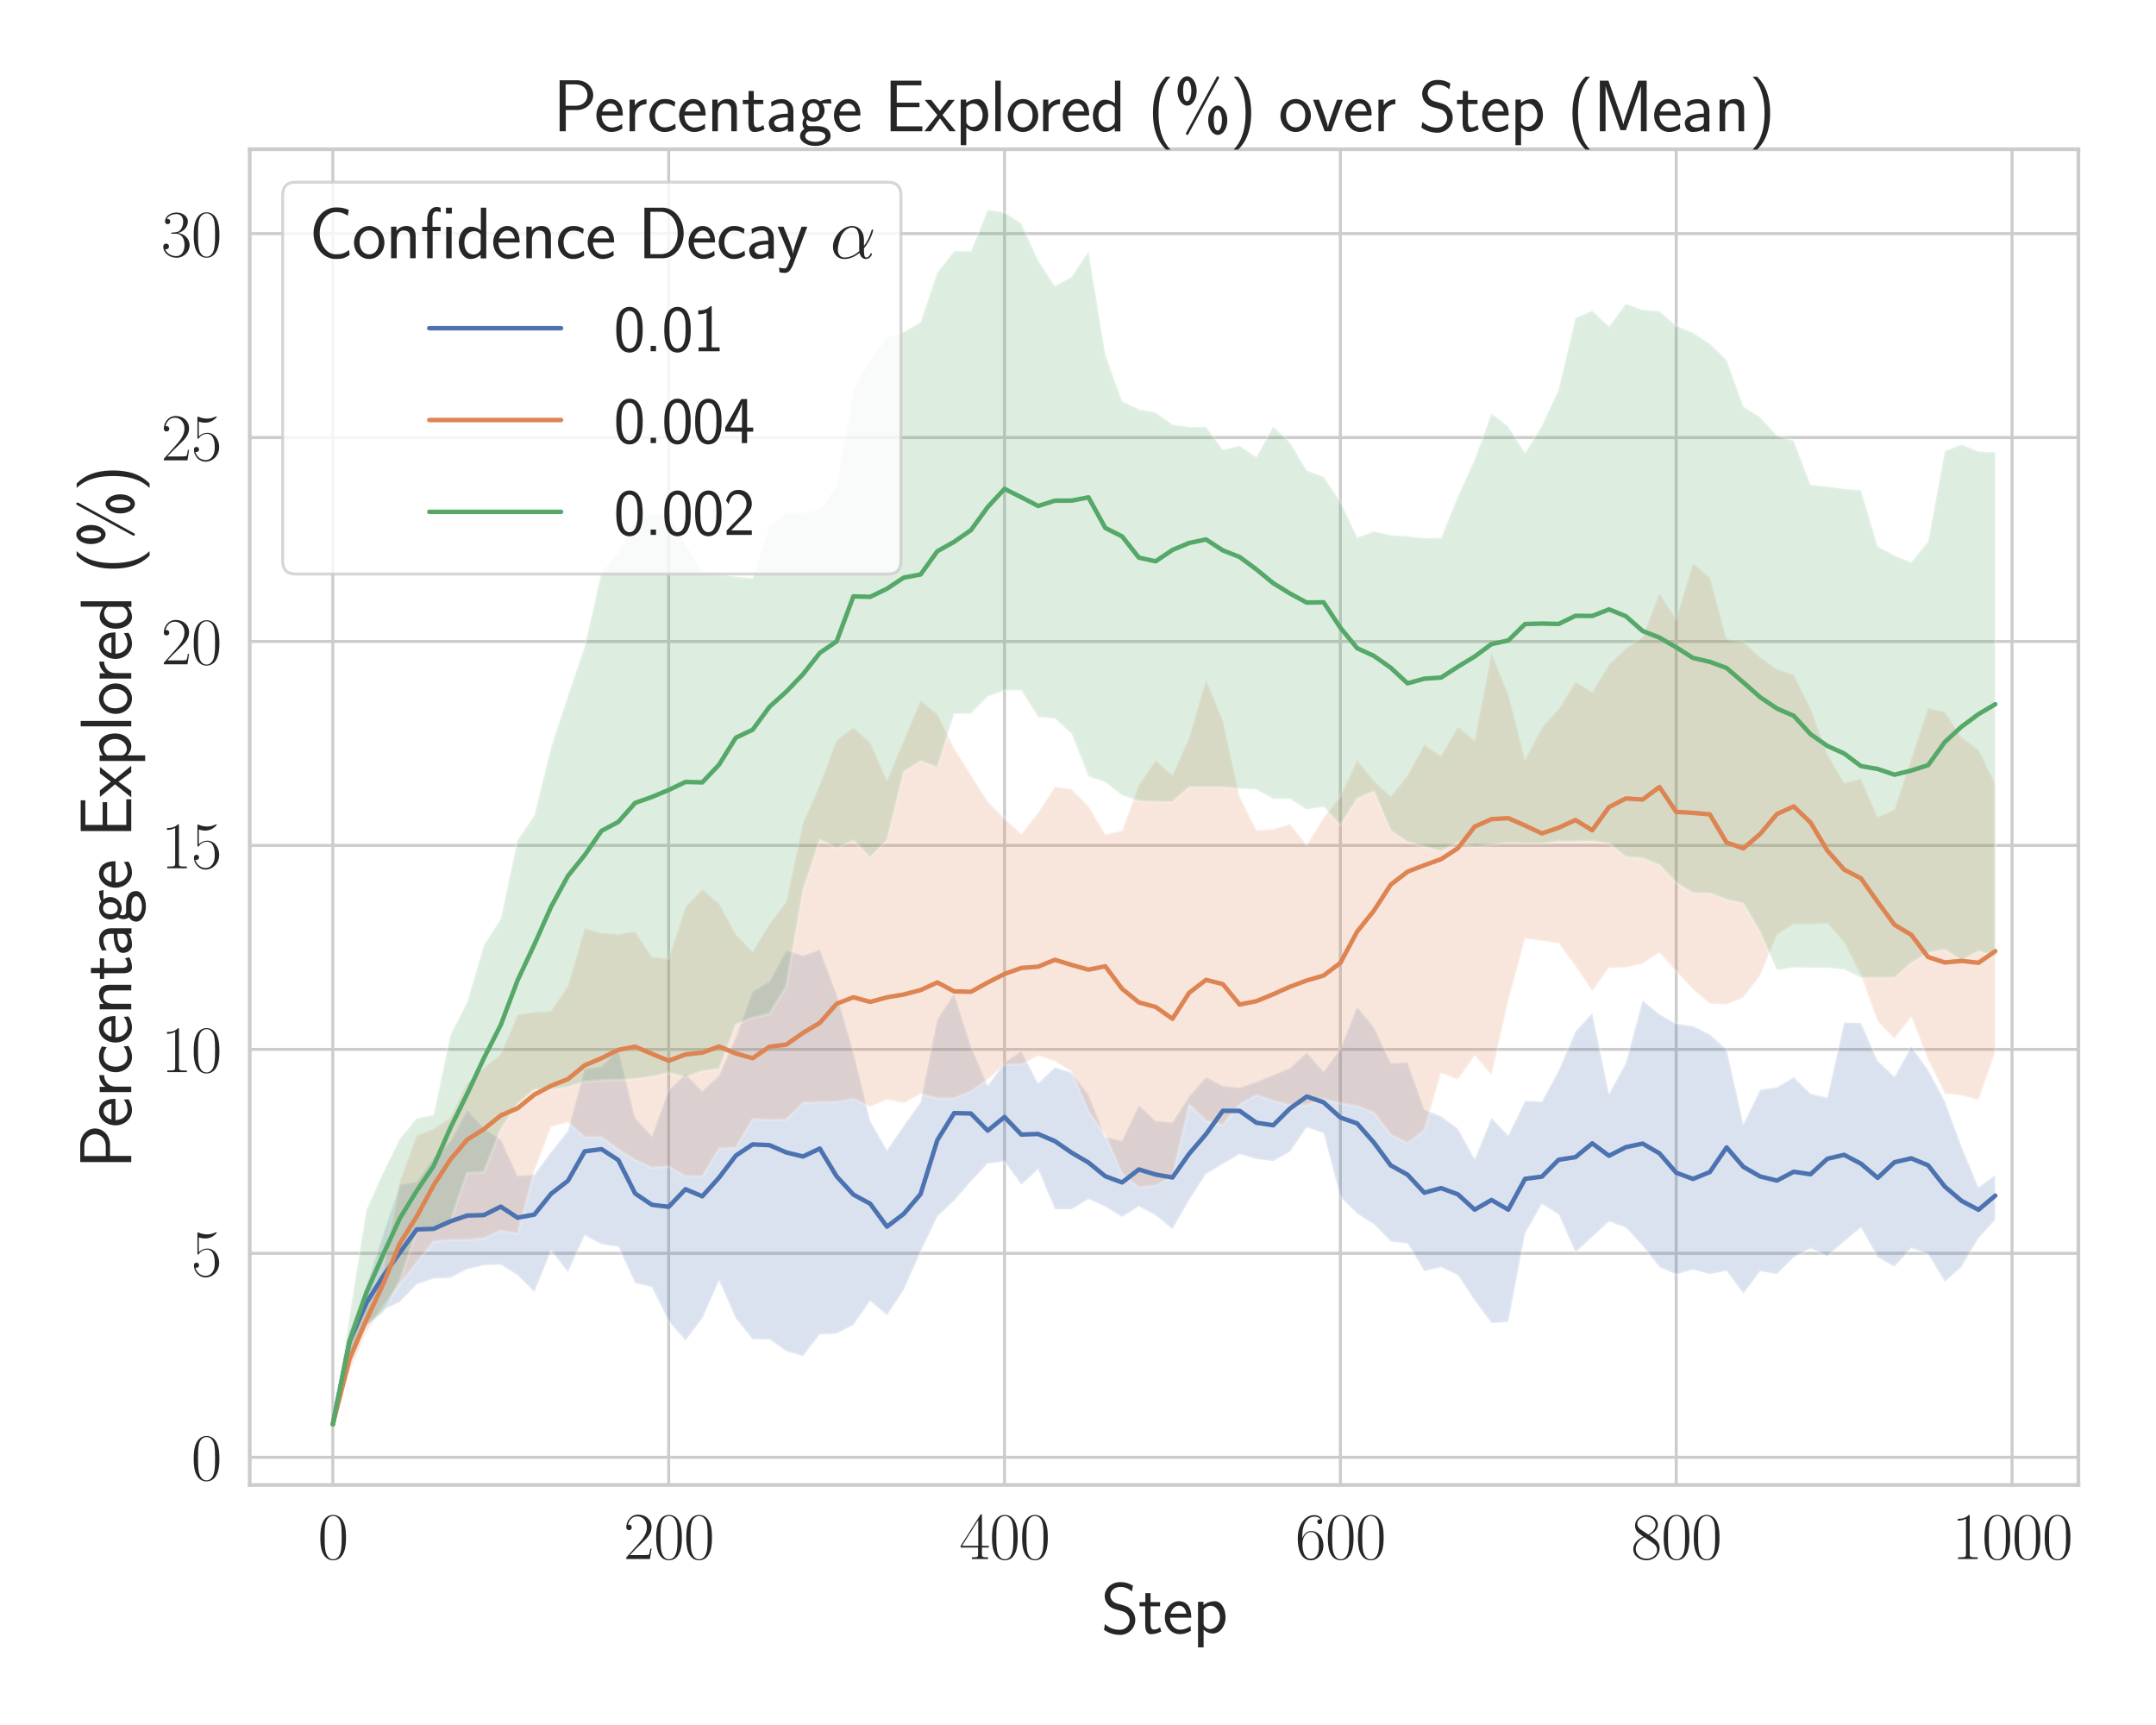 <?xml version="1.0" encoding="utf-8" standalone="no"?>
<!DOCTYPE svg PUBLIC "-//W3C//DTD SVG 1.1//EN"
  "http://www.w3.org/Graphics/SVG/1.1/DTD/svg11.dtd">
<svg xmlns:xlink="http://www.w3.org/1999/xlink" width="720pt" height="576pt" viewBox="0 0 720 576" xmlns="http://www.w3.org/2000/svg" version="1.1">
 <defs>
  <style type="text/css">*{stroke-linejoin: round; stroke-linecap: butt}</style>
 </defs>
 <g id="figure_1">
  <g id="patch_1">
   <path d="M 0 576 
L 720 576 
L 720 0 
L 0 0 
z
" style="fill: #ffffff"/>
  </g>
  <g id="axes_1">
   <g id="patch_2">
    <path d="M 83.393 495.841 
L 694.08 495.841 
L 694.08 49.831 
L 83.393 49.831 
z
" style="fill: #ffffff"/>
   </g>
   <g id="matplotlib.axis_1">
    <g id="xtick_1">
     <g id="line2d_1">
      <path d="M 111.151 495.841 
L 111.151 49.831 
" clip-path="url(#pb44b31409b)" style="fill: none; stroke: #cccccc; stroke-linecap: round"/>
     </g>
     <g id="text_1">
      <!-- $\mathdefault{0}$ -->
      <g style="fill: #262626" transform="translate(106.125 520.562) scale(0.22 -0.22)">
       <defs>
        <path id="CMR17-30" d="M 2688 2025 
C 2688 2416 2682 3080 2413 3591 
C 2176 4039 1798 4198 1466 4198 
C 1158 4198 768 4058 525 3597 
C 269 3118 243 2524 243 2025 
C 243 1661 250 1106 448 619 
C 723 -39 1216 -128 1466 -128 
C 1760 -128 2208 -7 2470 600 
C 2662 1042 2688 1559 2688 2025 
z
M 1466 -26 
C 1056 -26 813 325 723 812 
C 653 1188 653 1738 653 2096 
C 653 2588 653 2997 736 3387 
C 858 3929 1216 4096 1466 4096 
C 1728 4096 2067 3923 2189 3400 
C 2272 3036 2278 2607 2278 2096 
C 2278 1680 2278 1169 2202 792 
C 2067 95 1690 -26 1466 -26 
z
" transform="scale(0.016)"/>
       </defs>
       <use xlink:href="#CMR17-30" transform="scale(0.996)"/>
      </g>
     </g>
    </g>
    <g id="xtick_2">
     <g id="line2d_2">
      <path d="M 223.307 495.841 
L 223.307 49.831 
" clip-path="url(#pb44b31409b)" style="fill: none; stroke: #cccccc; stroke-linecap: round"/>
     </g>
     <g id="text_2">
      <!-- $\mathdefault{200}$ -->
      <g style="fill: #262626" transform="translate(208.229 520.562) scale(0.22 -0.22)">
       <defs>
        <path id="CMR17-32" d="M 2669 989 
L 2554 989 
C 2490 536 2438 459 2413 420 
C 2381 369 1920 369 1830 369 
L 602 369 
C 832 619 1280 1072 1824 1597 
C 2214 1967 2669 2402 2669 3035 
C 2669 3790 2067 4224 1395 4224 
C 691 4224 262 3604 262 3030 
C 262 2780 448 2748 525 2748 
C 589 2748 781 2787 781 3010 
C 781 3207 614 3264 525 3264 
C 486 3264 448 3258 422 3245 
C 544 3790 915 4058 1306 4058 
C 1862 4058 2227 3617 2227 3035 
C 2227 2479 1901 2000 1536 1584 
L 262 146 
L 262 0 
L 2515 0 
L 2669 989 
z
" transform="scale(0.016)"/>
       </defs>
       <use xlink:href="#CMR17-32" transform="scale(0.996)"/>
       <use xlink:href="#CMR17-30" transform="translate(45.69 0) scale(0.996)"/>
       <use xlink:href="#CMR17-30" transform="translate(91.381 0) scale(0.996)"/>
      </g>
     </g>
    </g>
    <g id="xtick_3">
     <g id="line2d_3">
      <path d="M 335.462 495.841 
L 335.462 49.831 
" clip-path="url(#pb44b31409b)" style="fill: none; stroke: #cccccc; stroke-linecap: round"/>
     </g>
     <g id="text_3">
      <!-- $\mathdefault{400}$ -->
      <g style="fill: #262626" transform="translate(320.385 520.562) scale(0.22 -0.22)">
       <defs>
        <path id="CMR17-34" d="M 2150 4122 
C 2150 4256 2144 4256 2029 4256 
L 128 1254 
L 128 1088 
L 1779 1088 
L 1779 457 
C 1779 224 1766 160 1318 160 
L 1197 160 
L 1197 0 
C 1402 0 1747 0 1965 0 
C 2182 0 2528 0 2733 0 
L 2733 160 
L 2611 160 
C 2163 160 2150 224 2150 457 
L 2150 1088 
L 2803 1088 
L 2803 1254 
L 2150 1254 
L 2150 4122 
z
M 1798 3703 
L 1798 1254 
L 256 1254 
L 1798 3703 
z
" transform="scale(0.016)"/>
       </defs>
       <use xlink:href="#CMR17-34" transform="scale(0.996)"/>
       <use xlink:href="#CMR17-30" transform="translate(45.69 0) scale(0.996)"/>
       <use xlink:href="#CMR17-30" transform="translate(91.381 0) scale(0.996)"/>
      </g>
     </g>
    </g>
    <g id="xtick_4">
     <g id="line2d_4">
      <path d="M 447.618 495.841 
L 447.618 49.831 
" clip-path="url(#pb44b31409b)" style="fill: none; stroke: #cccccc; stroke-linecap: round"/>
     </g>
     <g id="text_4">
      <!-- $\mathdefault{600}$ -->
      <g style="fill: #262626" transform="translate(432.54 520.562) scale(0.22 -0.22)">
       <defs>
        <path id="CMR17-36" d="M 678 2176 
C 678 3690 1395 4032 1811 4032 
C 1946 4032 2272 4009 2400 3776 
C 2298 3776 2106 3776 2106 3553 
C 2106 3381 2246 3323 2336 3323 
C 2394 3323 2566 3348 2566 3560 
C 2566 3954 2246 4179 1805 4179 
C 1043 4179 243 3390 243 1984 
C 243 253 966 -128 1478 -128 
C 2099 -128 2688 427 2688 1283 
C 2688 2081 2170 2662 1517 2662 
C 1126 2662 838 2407 678 1960 
L 678 2176 
z
M 1478 25 
C 691 25 691 1200 691 1436 
C 691 1896 909 2560 1504 2560 
C 1613 2560 1926 2560 2138 2120 
C 2253 1870 2253 1609 2253 1289 
C 2253 944 2253 690 2118 434 
C 1978 171 1773 25 1478 25 
z
" transform="scale(0.016)"/>
       </defs>
       <use xlink:href="#CMR17-36" transform="scale(0.996)"/>
       <use xlink:href="#CMR17-30" transform="translate(45.69 0) scale(0.996)"/>
       <use xlink:href="#CMR17-30" transform="translate(91.381 0) scale(0.996)"/>
      </g>
     </g>
    </g>
    <g id="xtick_5">
     <g id="line2d_5">
      <path d="M 559.774 495.841 
L 559.774 49.831 
" clip-path="url(#pb44b31409b)" style="fill: none; stroke: #cccccc; stroke-linecap: round"/>
     </g>
     <g id="text_5">
      <!-- $\mathdefault{800}$ -->
      <g style="fill: #262626" transform="translate(544.696 520.562) scale(0.22 -0.22)">
       <defs>
        <path id="CMR17-38" d="M 1741 2264 
C 2144 2467 2554 2773 2554 3263 
C 2554 3841 1990 4179 1472 4179 
C 890 4179 378 3759 378 3180 
C 378 3021 416 2747 666 2505 
C 730 2442 998 2251 1171 2130 
C 883 1983 211 1634 211 934 
C 211 279 838 -128 1459 -128 
C 2144 -128 2720 362 2720 1010 
C 2720 1590 2330 1857 2074 2029 
L 1741 2264 
z
M 902 2822 
C 851 2854 595 3051 595 3351 
C 595 3739 998 4032 1459 4032 
C 1965 4032 2336 3676 2336 3262 
C 2336 2669 1670 2331 1638 2331 
C 1632 2331 1626 2331 1574 2370 
L 902 2822 
z
M 2080 1519 
C 2176 1449 2483 1240 2483 851 
C 2483 381 2010 25 1472 25 
C 890 25 448 438 448 940 
C 448 1443 838 1862 1280 2060 
L 2080 1519 
z
" transform="scale(0.016)"/>
       </defs>
       <use xlink:href="#CMR17-38" transform="scale(0.996)"/>
       <use xlink:href="#CMR17-30" transform="translate(45.69 0) scale(0.996)"/>
       <use xlink:href="#CMR17-30" transform="translate(91.381 0) scale(0.996)"/>
      </g>
     </g>
    </g>
    <g id="xtick_6">
     <g id="line2d_6">
      <path d="M 671.929 495.841 
L 671.929 49.831 
" clip-path="url(#pb44b31409b)" style="fill: none; stroke: #cccccc; stroke-linecap: round"/>
     </g>
     <g id="text_6">
      <!-- $\mathdefault{1000}$ -->
      <g style="fill: #262626" transform="translate(651.825 520.562) scale(0.22 -0.22)">
       <defs>
        <path id="CMR17-31" d="M 1702 4058 
C 1702 4192 1696 4192 1606 4192 
C 1357 3916 979 3827 621 3827 
C 602 3827 570 3827 563 3808 
C 557 3795 557 3782 557 3648 
C 755 3648 1088 3686 1344 3839 
L 1344 461 
C 1344 236 1331 160 781 160 
L 589 160 
L 589 0 
C 896 0 1216 0 1523 0 
C 1830 0 2150 0 2458 0 
L 2458 160 
L 2266 160 
C 1715 160 1702 230 1702 458 
L 1702 4058 
z
" transform="scale(0.016)"/>
       </defs>
       <use xlink:href="#CMR17-31" transform="scale(0.996)"/>
       <use xlink:href="#CMR17-30" transform="translate(45.69 0) scale(0.996)"/>
       <use xlink:href="#CMR17-30" transform="translate(91.381 0) scale(0.996)"/>
       <use xlink:href="#CMR17-30" transform="translate(137.071 0) scale(0.996)"/>
      </g>
     </g>
    </g>
    <g id="text_7">
     <!-- Step -->
     <g style="fill: #262626" transform="translate(367.649 545.429) scale(0.24 -0.24)">
      <defs>
       <path id="CMSS17-53" d="M 2797 4169 
C 2515 4334 2208 4480 1690 4480 
C 864 4480 333 3879 333 3266 
C 333 3025 403 2753 653 2475 
C 902 2196 1184 2121 1542 2033 
C 1690 1994 1939 1924 1984 1906 
C 2342 1767 2515 1444 2515 1140 
C 2515 742 2202 318 1645 318 
C 1453 318 890 318 358 819 
L 269 318 
C 794 -64 1363 -128 1651 -128 
C 2438 -128 3002 488 3002 1186 
C 3002 1440 2925 1763 2656 2061 
C 2394 2347 2163 2410 1638 2549 
C 1338 2626 1146 2677 986 2873 
C 877 3013 819 3146 819 3317 
C 819 3673 1126 4060 1690 4060 
C 1971 4060 2336 4002 2707 3660 
L 2797 4169 
z
" transform="scale(0.016)"/>
       <path id="CMSS17-74" d="M 1069 2368 
L 1901 2368 
L 1901 2737 
L 1069 2737 
L 1069 3520 
L 614 3520 
L 614 2737 
L 109 2737 
L 109 2368 
L 602 2368 
L 602 749 
C 602 384 685 -64 1107 -64 
C 1427 -64 1722 25 2003 172 
L 1901 548 
C 1747 414 1562 337 1363 337 
C 1082 337 1069 696 1069 856 
L 1069 2368 
z
" transform="scale(0.016)"/>
       <path id="CMSS17-65" d="M 2502 1377 
C 2502 1590 2490 2003 2285 2345 
C 2061 2713 1696 2816 1421 2816 
C 755 2816 192 2188 192 1375 
C 192 582 774 -64 1510 -64 
C 1798 -64 2150 19 2470 248 
C 2470 274 2458 414 2451 420 
C 2451 433 2432 630 2432 656 
C 2125 407 1773 325 1517 325 
C 1107 325 666 667 646 1377 
L 2502 1377 
z
M 698 1728 
C 781 2084 1062 2421 1421 2421 
C 1517 2421 1965 2421 2080 1728 
L 698 1728 
z
" transform="scale(0.016)"/>
       <path id="CMSS17-70" d="M 966 333 
C 1178 129 1466 -5 1773 -5 
C 2368 -5 2880 603 2880 1412 
C 2880 2159 2496 2816 1946 2816 
C 1626 2816 1242 2702 954 2472 
L 954 2765 
L 480 2765 
L 480 -1216 
L 966 -1216 
L 966 333 
z
M 966 2100 
C 1018 2176 1235 2415 1587 2415 
C 2035 2415 2394 1960 2394 1412 
C 2394 787 1958 384 1530 384 
C 1402 384 1267 415 1139 523 
C 966 674 966 768 966 857 
L 966 2100 
z
" transform="scale(0.016)"/>
      </defs>
      <use xlink:href="#CMSS17-53" transform="scale(0.996)"/>
      <use xlink:href="#CMSS17-74" transform="translate(52.049 0) scale(0.996)"/>
      <use xlink:href="#CMSS17-65" transform="translate(85.88 0) scale(0.996)"/>
      <use xlink:href="#CMSS17-70" transform="translate(127.519 0) scale(0.996)"/>
     </g>
    </g>
   </g>
   <g id="matplotlib.axis_2">
    <g id="ytick_1">
     <g id="line2d_7">
      <path d="M 83.393 486.6 
L 694.08 486.6 
" clip-path="url(#pb44b31409b)" style="fill: none; stroke: #cccccc; stroke-linecap: round"/>
     </g>
     <g id="text_8">
      <!-- $\mathdefault{0}$ -->
      <g style="fill: #262626" transform="translate(63.841 494.21) scale(0.22 -0.22)">
       <use xlink:href="#CMR17-30" transform="scale(0.996)"/>
      </g>
     </g>
    </g>
    <g id="ytick_2">
     <g id="line2d_8">
      <path d="M 83.393 418.501 
L 694.08 418.501 
" clip-path="url(#pb44b31409b)" style="fill: none; stroke: #cccccc; stroke-linecap: round"/>
     </g>
     <g id="text_9">
      <!-- $\mathdefault{5}$ -->
      <g style="fill: #262626" transform="translate(63.841 426.111) scale(0.22 -0.22)">
       <defs>
        <path id="CMR17-35" d="M 730 3692 
C 794 3666 1056 3584 1325 3584 
C 1920 3584 2246 3911 2432 4100 
C 2432 4157 2432 4192 2394 4192 
C 2387 4192 2374 4192 2323 4163 
C 2099 4058 1837 3973 1517 3973 
C 1325 3973 1037 3999 723 4139 
C 653 4171 640 4171 634 4171 
C 602 4171 595 4164 595 4037 
L 595 2203 
C 595 2089 595 2057 659 2057 
C 691 2057 704 2070 736 2114 
C 941 2401 1222 2522 1542 2522 
C 1766 2522 2246 2382 2246 1289 
C 2246 1085 2246 715 2054 421 
C 1894 159 1645 25 1370 25 
C 947 25 518 320 403 814 
C 429 807 480 795 506 795 
C 589 795 749 840 749 1038 
C 749 1210 627 1280 506 1280 
C 358 1280 262 1190 262 1011 
C 262 454 704 -128 1382 -128 
C 2042 -128 2669 440 2669 1264 
C 2669 2030 2170 2624 1549 2624 
C 1222 2624 947 2503 730 2274 
L 730 3692 
z
" transform="scale(0.016)"/>
       </defs>
       <use xlink:href="#CMR17-35" transform="scale(0.996)"/>
      </g>
     </g>
    </g>
    <g id="ytick_3">
     <g id="line2d_9">
      <path d="M 83.393 350.401 
L 694.08 350.401 
" clip-path="url(#pb44b31409b)" style="fill: none; stroke: #cccccc; stroke-linecap: round"/>
     </g>
     <g id="text_10">
      <!-- $\mathdefault{10}$ -->
      <g style="fill: #262626" transform="translate(53.789 358.012) scale(0.22 -0.22)">
       <use xlink:href="#CMR17-31" transform="scale(0.996)"/>
       <use xlink:href="#CMR17-30" transform="translate(45.69 0) scale(0.996)"/>
      </g>
     </g>
    </g>
    <g id="ytick_4">
     <g id="line2d_10">
      <path d="M 83.393 282.302 
L 694.08 282.302 
" clip-path="url(#pb44b31409b)" style="fill: none; stroke: #cccccc; stroke-linecap: round"/>
     </g>
     <g id="text_11">
      <!-- $\mathdefault{15}$ -->
      <g style="fill: #262626" transform="translate(53.789 289.912) scale(0.22 -0.22)">
       <use xlink:href="#CMR17-31" transform="scale(0.996)"/>
       <use xlink:href="#CMR17-35" transform="translate(45.69 0) scale(0.996)"/>
      </g>
     </g>
    </g>
    <g id="ytick_5">
     <g id="line2d_11">
      <path d="M 83.393 214.203 
L 694.08 214.203 
" clip-path="url(#pb44b31409b)" style="fill: none; stroke: #cccccc; stroke-linecap: round"/>
     </g>
     <g id="text_12">
      <!-- $\mathdefault{20}$ -->
      <g style="fill: #262626" transform="translate(53.789 221.813) scale(0.22 -0.22)">
       <use xlink:href="#CMR17-32" transform="scale(0.996)"/>
       <use xlink:href="#CMR17-30" transform="translate(45.69 0) scale(0.996)"/>
      </g>
     </g>
    </g>
    <g id="ytick_6">
     <g id="line2d_12">
      <path d="M 83.393 146.103 
L 694.08 146.103 
" clip-path="url(#pb44b31409b)" style="fill: none; stroke: #cccccc; stroke-linecap: round"/>
     </g>
     <g id="text_13">
      <!-- $\mathdefault{25}$ -->
      <g style="fill: #262626" transform="translate(53.789 153.714) scale(0.22 -0.22)">
       <use xlink:href="#CMR17-32" transform="scale(0.996)"/>
       <use xlink:href="#CMR17-35" transform="translate(45.69 0) scale(0.996)"/>
      </g>
     </g>
    </g>
    <g id="ytick_7">
     <g id="line2d_13">
      <path d="M 83.393 78.004 
L 694.08 78.004 
" clip-path="url(#pb44b31409b)" style="fill: none; stroke: #cccccc; stroke-linecap: round"/>
     </g>
     <g id="text_14">
      <!-- $\mathdefault{30}$ -->
      <g style="fill: #262626" transform="translate(53.789 85.614) scale(0.22 -0.22)">
       <defs>
        <path id="CMR17-33" d="M 1414 2157 
C 1984 2157 2234 1662 2234 1090 
C 2234 320 1824 25 1453 25 
C 1114 25 563 194 390 693 
C 422 680 454 680 486 680 
C 640 680 755 782 755 948 
C 755 1133 614 1216 486 1216 
C 378 1216 211 1165 211 926 
C 211 335 787 -128 1466 -128 
C 2176 -128 2720 430 2720 1085 
C 2720 1707 2208 2157 1600 2227 
C 2086 2328 2554 2756 2554 3329 
C 2554 3820 2048 4179 1472 4179 
C 890 4179 378 3829 378 3329 
C 378 3110 544 3072 627 3072 
C 762 3072 877 3155 877 3321 
C 877 3486 762 3569 627 3569 
C 602 3569 570 3569 544 3557 
C 730 3959 1235 4032 1459 4032 
C 1683 4032 2106 3925 2106 3320 
C 2106 3143 2080 2828 1862 2550 
C 1670 2304 1453 2304 1242 2284 
C 1210 2284 1062 2269 1037 2269 
C 992 2263 966 2257 966 2208 
C 966 2163 973 2157 1101 2157 
L 1414 2157 
z
" transform="scale(0.016)"/>
       </defs>
       <use xlink:href="#CMR17-33" transform="scale(0.996)"/>
       <use xlink:href="#CMR17-30" transform="translate(45.69 0) scale(0.996)"/>
      </g>
     </g>
    </g>
    <g id="text_15">
     <!-- Percentage Explored (\%) -->
     <g style="fill: #262626" transform="translate(43.831 390.205) rotate(-90) scale(0.24 -0.24)">
      <defs>
       <path id="CMSS17-50" d="M 2106 1856 
C 2874 1856 3501 2453 3501 3158 
C 3501 3850 2899 4453 2067 4453 
L 570 4453 
L 570 0 
L 1107 0 
L 1107 1856 
L 2106 1856 
z
M 1926 4096 
C 2669 4096 2995 3627 2995 3157 
C 2995 2720 2694 2226 1926 2226 
L 1094 2226 
L 1094 4096 
L 1926 4096 
z
" transform="scale(0.016)"/>
       <path id="CMSS17-72" d="M 954 1363 
C 954 1965 1395 2368 1958 2368 
L 1958 2789 
C 1549 2789 1165 2585 934 2253 
L 934 2758 
L 480 2758 
L 480 0 
L 954 0 
L 954 1363 
z
" transform="scale(0.016)"/>
       <path id="CMSS17-63" d="M 2464 2541 
C 2464 2585 2170 2714 2093 2739 
C 1882 2816 1613 2816 1542 2816 
C 710 2816 211 2093 211 1363 
C 211 595 768 -64 1517 -64 
C 1946 -64 2253 76 2502 242 
L 2464 664 
C 2189 453 1869 337 1523 337 
C 1024 337 698 774 698 1369 
C 698 1831 909 2414 1549 2414 
C 1901 2414 2099 2343 2394 2145 
L 2464 2541 
z
" transform="scale(0.016)"/>
       <path id="CMSS17-6e" d="M 2618 1877 
C 2618 2283 2522 2816 1798 2816 
C 1389 2816 1120 2606 941 2389 
L 941 2758 
L 474 2758 
L 474 0 
L 960 0 
L 960 1559 
C 960 1964 1114 2428 1549 2428 
C 2112 2428 2131 2048 2131 1829 
L 2131 0 
L 2618 0 
L 2618 1877 
z
" transform="scale(0.016)"/>
       <path id="CMSS17-61" d="M 2406 1791 
C 2406 2392 1978 2808 1402 2808 
C 1120 2808 813 2757 461 2553 
L 499 2135 
C 659 2248 934 2432 1395 2432 
C 1722 2432 1920 2180 1920 1782 
L 1920 1536 
C 896 1536 256 1238 256 726 
C 256 461 416 -64 947 -64 
C 1043 -64 1562 -64 1933 217 
L 1933 -19 
L 2406 -19 
L 2406 1791 
z
M 1920 816 
C 1920 701 1920 548 1728 434 
C 1562 325 1350 325 1261 325 
C 941 325 723 511 723 744 
C 723 1211 1722 1211 1920 1211 
L 1920 816 
z
" transform="scale(0.016)"/>
       <path id="CMSS17-67" d="M 2848 2808 
C 2483 2808 2170 2738 1914 2617 
C 1702 2777 1485 2808 1338 2808 
C 781 2808 358 2349 358 1814 
C 358 1468 550 1207 563 1195 
C 448 1035 384 863 384 672 
C 384 448 474 289 544 200 
C 211 -3 166 -314 166 -435 
C 166 -898 749 -1280 1498 -1280 
C 2253 -1280 2835 -898 2835 -428 
C 2835 448 1856 448 1587 448 
L 1069 448 
C 973 448 717 448 717 791 
C 717 921 774 1004 781 1010 
C 877 940 1075 832 1338 832 
C 1869 832 2310 1278 2310 1827 
C 2310 2132 2170 2355 2112 2432 
L 2131 2432 
C 2150 2432 2419 2432 2515 2432 
C 2720 2432 2739 2429 2918 2419 
L 2848 2808 
z
M 1338 1182 
C 1120 1182 813 1315 813 1823 
C 813 2375 1165 2464 1331 2464 
C 1549 2464 1856 2331 1856 1823 
C 1856 1271 1504 1182 1338 1182 
z
M 1581 -10 
C 1734 -10 2381 -10 2381 -442 
C 2381 -714 1984 -929 1504 -929 
C 1018 -929 621 -720 621 -435 
C 621 -403 621 -10 1062 -10 
L 1581 -10 
z
" transform="scale(0.016)"/>
       <path id="CMSS17-45" d="M 1958 433 
C 1446 433 1216 433 1101 433 
L 1101 2107 
L 3085 2107 
L 3085 2496 
L 1101 2496 
L 1101 4009 
L 1926 4009 
C 2003 4009 2080 4009 2157 4009 
L 3251 4009 
L 3251 4416 
L 563 4416 
L 563 0 
L 3334 0 
L 3334 433 
L 1958 433 
z
" transform="scale(0.016)"/>
       <path id="CMSS17-78" d="M 1587 1414 
L 2656 2739 
L 2099 2739 
L 1363 1777 
L 602 2739 
L 32 2739 
L 1139 1414 
L 0 0 
L 563 0 
L 1363 1121 
L 2195 0 
L 2758 0 
L 1587 1414 
z
" transform="scale(0.016)"/>
       <path id="CMSS17-6c" d="M 947 4416 
L 474 4416 
L 474 0 
L 947 0 
L 947 4416 
z
" transform="scale(0.016)"/>
       <path id="CMSS17-6f" d="M 2829 1356 
C 2829 2176 2221 2816 1504 2816 
C 768 2816 173 2157 173 1356 
C 173 544 787 -64 1498 -64 
C 2227 -64 2829 563 2829 1356 
z
M 1504 337 
C 1050 337 659 709 659 1408 
C 659 2151 1114 2427 1498 2427 
C 1914 2427 2342 2126 2342 1408 
C 2342 683 1926 337 1504 337 
z
" transform="scale(0.016)"/>
       <path id="CMSS17-64" d="M 2611 4416 
L 2138 4416 
L 2138 2438 
C 1939 2603 1613 2756 1254 2756 
C 672 2756 211 2131 211 1347 
C 211 562 666 -64 1235 -64 
C 1677 -64 1971 172 2125 306 
L 2125 -13 
L 2611 -13 
L 2611 4416 
z
M 2125 836 
C 2125 747 2125 653 1926 482 
C 1798 375 1645 325 1498 325 
C 1152 325 698 576 698 1340 
C 698 2134 1210 2368 1562 2368 
C 1798 2368 1990 2254 2125 2065 
L 2125 836 
z
" transform="scale(0.016)"/>
       <path id="CMSS17-28" d="M 1613 4768 
C 1267 4417 474 3601 474 1588 
C 474 -433 1267 -1243 1613 -1600 
L 2003 -1600 
C 1216 -784 960 357 960 1581 
C 960 2798 1203 3946 2003 4768 
L 1613 4768 
z
" transform="scale(0.016)"/>
       <path id="CMSS17-25" d="M 3923 4583 
C 3962 4647 3962 4679 3962 4685 
C 3962 4755 3904 4800 3853 4800 
C 3782 4800 3750 4749 3718 4685 
L 1101 -104 
C 1088 -129 1062 -167 1062 -206 
C 1062 -276 1120 -320 1178 -320 
C 1235 -320 1248 -295 1299 -206 
L 3923 4583 
z
M 4678 959 
C 4678 1698 4282 2240 3846 2240 
C 3418 2240 3008 1711 3008 959 
C 3008 208 3418 -320 3846 -320 
C 4288 -320 4678 221 4678 959 
z
M 3846 68 
C 3712 68 3494 189 3494 959 
C 3494 1724 3712 1851 3846 1851 
C 4083 1851 4211 1386 4211 959 
C 4211 533 4083 68 3846 68 
z
M 2003 3519 
C 2003 4258 1606 4800 1171 4800 
C 742 4800 333 4271 333 3519 
C 333 2768 742 2240 1171 2240 
C 1613 2240 2003 2781 2003 3519 
z
M 1171 2628 
C 1037 2628 819 2749 819 3519 
C 819 4284 1037 4411 1171 4411 
C 1408 4411 1536 3946 1536 3519 
C 1536 3093 1408 2628 1171 2628 
z
" transform="scale(0.016)"/>
       <path id="CMSS17-29" d="M 723 -1600 
C 1069 -1249 1862 -433 1862 1581 
C 1862 3601 1069 4411 723 4768 
L 333 4768 
C 1120 3952 1376 2811 1376 1588 
C 1376 370 1133 -778 333 -1600 
L 723 -1600 
z
" transform="scale(0.016)"/>
      </defs>
      <use xlink:href="#CMSS17-50" transform="scale(0.996)"/>
      <use xlink:href="#CMSS17-65" transform="translate(57.133 0) scale(0.996)"/>
      <use xlink:href="#CMSS17-72" transform="translate(98.772 0) scale(0.996)"/>
      <use xlink:href="#CMSS17-63" transform="translate(130.682 0) scale(0.996)"/>
      <use xlink:href="#CMSS17-65" transform="translate(172.321 0) scale(0.996)"/>
      <use xlink:href="#CMSS17-6e" transform="translate(213.959 0) scale(0.996)"/>
      <use xlink:href="#CMSS17-74" transform="translate(262.164 0) scale(0.996)"/>
      <use xlink:href="#CMSS17-61" transform="translate(295.996 0) scale(0.996)"/>
      <use xlink:href="#CMSS17-67" transform="translate(340.918 0) scale(0.996)"/>
      <use xlink:href="#CMSS17-65" transform="translate(387.761 0) scale(0.996)"/>
      <use xlink:href="#CMSS17-45" transform="translate(460.629 0) scale(0.996)"/>
      <use xlink:href="#CMSS17-78" transform="translate(516.521 0) scale(0.996)"/>
      <use xlink:href="#CMSS17-70" transform="translate(559.522 0) scale(0.996)"/>
      <use xlink:href="#CMSS17-6c" transform="translate(607.726 0) scale(0.996)"/>
      <use xlink:href="#CMSS17-6f" transform="translate(629.907 0) scale(0.996)"/>
      <use xlink:href="#CMSS17-72" transform="translate(674.148 0) scale(0.996)"/>
      <use xlink:href="#CMSS17-65" transform="translate(706.058 0) scale(0.996)"/>
      <use xlink:href="#CMSS17-64" transform="translate(747.697 0) scale(0.996)"/>
      <use xlink:href="#CMSS17-28" transform="translate(827.131 0) scale(0.996)"/>
      <use xlink:href="#CMSS17-25" transform="translate(863.565 0) scale(0.996)"/>
      <use xlink:href="#CMSS17-29" transform="translate(941.638 0) scale(0.996)"/>
     </g>
    </g>
   </g>
   <g id="PolyCollection_1">
    <defs>
     <path id="m11c86b6fff" d="M 111.151 -100.432 
L 111.151 -100.432 
L 116.759 -123.722 
L 122.367 -133.392 
L 127.974 -138.568 
L 133.582 -141.292 
L 139.19 -147.148 
L 144.798 -149.055 
L 150.406 -149.328 
L 156.013 -152.188 
L 161.621 -153.55 
L 167.229 -153.686 
L 172.837 -150.145 
L 178.445 -144.561 
L 184.052 -158.317 
L 189.66 -151.234 
L 195.268 -163.492 
L 200.876 -160.496 
L 206.483 -159.679 
L 212.091 -147.557 
L 217.699 -146.195 
L 223.307 -134.754 
L 228.915 -128.353 
L 234.522 -135.708 
L 240.13 -148.374 
L 245.738 -135.708 
L 251.346 -128.762 
L 256.953 -128.762 
L 262.561 -124.812 
L 268.169 -123.177 
L 273.777 -130.396 
L 279.385 -130.668 
L 284.992 -133.528 
L 290.6 -141.564 
L 296.208 -136.797 
L 301.816 -145.242 
L 307.423 -157.908 
L 313.031 -169.757 
L 318.639 -175.069 
L 324.247 -181.47 
L 329.855 -187.463 
L 335.462 -188.144 
L 341.07 -180.381 
L 346.678 -185.556 
L 352.286 -172.209 
L 357.894 -172.209 
L 363.501 -175.614 
L 369.109 -173.026 
L 374.717 -169.621 
L 380.325 -173.162 
L 385.932 -170.166 
L 391.54 -165.535 
L 397.148 -175.341 
L 402.756 -183.922 
L 408.364 -187.327 
L 413.971 -190.596 
L 419.579 -188.961 
L 425.187 -188.28 
L 430.795 -191.413 
L 436.402 -199.585 
L 442.01 -197.542 
L 447.618 -176.295 
L 453.226 -170.711 
L 458.834 -167.17 
L 464.441 -161.449 
L 470.049 -160.768 
L 475.657 -151.507 
L 481.265 -152.869 
L 486.872 -150.145 
L 492.48 -141.7 
L 498.088 -134.209 
L 503.696 -134.618 
L 509.304 -164.037 
L 514.911 -173.979 
L 520.519 -170.438 
L 526.127 -157.772 
L 531.735 -162.947 
L 537.343 -168.123 
L 542.95 -166.08 
L 548.558 -159.951 
L 554.166 -152.869 
L 559.774 -150.417 
L 565.381 -152.052 
L 570.989 -150.553 
L 576.597 -151.643 
L 582.205 -144.016 
L 587.813 -151.507 
L 593.42 -150.553 
L 599.028 -156.137 
L 604.636 -159.134 
L 610.244 -156.546 
L 615.851 -161.449 
L 621.459 -166.08 
L 627.067 -156.137 
L 632.675 -153.005 
L 638.283 -159.27 
L 643.89 -157.227 
L 649.498 -147.966 
L 655.106 -153.005 
L 660.714 -162.539 
L 666.321 -168.668 
L 666.321 -183.65 
L 666.321 -183.65 
L 660.714 -179.564 
L 655.106 -193.047 
L 649.498 -208.302 
L 643.89 -218.789 
L 638.283 -226.552 
L 632.675 -216.473 
L 627.067 -221.785 
L 621.459 -234.452 
L 615.851 -234.588 
L 610.244 -209.527 
L 604.636 -210.753 
L 599.028 -216.337 
L 593.42 -212.932 
L 587.813 -212.115 
L 582.205 -200.674 
L 576.597 -225.599 
L 570.989 -230.638 
L 565.381 -233.362 
L 559.774 -234.179 
L 554.166 -237.312 
L 548.558 -241.943 
L 542.95 -221.104 
L 537.343 -210.753 
L 531.735 -237.72 
L 526.127 -231.592 
L 520.519 -218.516 
L 514.911 -208.165 
L 509.304 -208.438 
L 503.696 -196.861 
L 498.088 -202.717 
L 492.48 -188.961 
L 486.872 -199.176 
L 481.265 -203.262 
L 475.657 -205.441 
L 470.049 -221.24 
L 464.441 -220.968 
L 458.834 -232.954 
L 453.226 -239.763 
L 447.618 -225.735 
L 442.01 -218.108 
L 436.402 -224.509 
L 430.795 -219.334 
L 425.187 -217.018 
L 419.579 -214.703 
L 413.971 -212.796 
L 408.364 -213.341 
L 402.756 -216.337 
L 397.148 -209.936 
L 391.54 -201.219 
L 385.932 -201.628 
L 380.325 -206.94 
L 374.717 -195.09 
L 369.109 -196.316 
L 363.501 -210.481 
L 357.894 -217.835 
L 352.286 -219.606 
L 346.678 -214.294 
L 341.07 -225.054 
L 335.462 -221.24 
L 329.855 -213.477 
L 324.247 -226.552 
L 318.639 -244.122 
L 313.031 -235.677 
L 307.423 -208.029 
L 301.816 -200.13 
L 296.208 -191.958 
L 290.6 -201.764 
L 284.992 -224.645 
L 279.385 -243.986 
L 273.777 -258.831 
L 268.169 -256.924 
L 262.561 -258.559 
L 256.953 -248.208 
L 251.346 -244.939 
L 245.738 -229.549 
L 240.13 -216.882 
L 234.522 -211.57 
L 228.915 -217.427 
L 223.307 -211.979 
L 217.699 -196.588 
L 212.091 -202.717 
L 206.483 -225.463 
L 200.876 -219.878 
L 195.268 -219.061 
L 189.66 -198.359 
L 184.052 -191.413 
L 178.445 -183.786 
L 172.837 -183.377 
L 167.229 -195.499 
L 161.621 -199.176 
L 156.013 -205.305 
L 150.406 -194.818 
L 144.798 -189.37 
L 139.19 -181.334 
L 133.582 -180.517 
L 127.974 -163.901 
L 122.367 -146.604 
L 116.759 -131.486 
L 111.151 -100.432 
z
" style="stroke: #ffffff; stroke-opacity: 0.2"/>
    </defs>
    <g clip-path="url(#pb44b31409b)">
     <use xlink:href="#m11c86b6fff" x="0" y="576" style="fill: #4c72b0; fill-opacity: 0.2; stroke: #ffffff; stroke-opacity: 0.2"/>
    </g>
   </g>
   <g id="PolyCollection_2">
    <defs>
     <path id="m8d730f8da5" d="M 111.151 -100.432 
L 111.151 -100.432 
L 116.759 -118.274 
L 122.367 -131.077 
L 127.974 -139.93 
L 133.582 -147.285 
L 139.19 -154.503 
L 144.798 -161.449 
L 150.406 -161.994 
L 156.013 -161.994 
L 161.621 -162.539 
L 167.229 -165.127 
L 172.837 -164.037 
L 178.445 -185.012 
L 184.052 -199.721 
L 189.66 -201.219 
L 195.268 -196.316 
L 200.876 -196.316 
L 206.483 -192.23 
L 212.091 -188.689 
L 217.699 -186.101 
L 223.307 -186.51 
L 228.915 -183.241 
L 234.522 -183.241 
L 240.13 -192.503 
L 245.738 -192.775 
L 251.346 -202.309 
L 256.953 -202.036 
L 262.561 -202.173 
L 268.169 -207.757 
L 273.777 -208.029 
L 279.385 -208.029 
L 284.992 -209.119 
L 290.6 -206.395 
L 296.208 -208.846 
L 301.816 -207.621 
L 307.423 -210.753 
L 313.031 -209.255 
L 318.639 -209.255 
L 324.247 -211.57 
L 329.855 -215.52 
L 335.462 -220.559 
L 341.07 -220.559 
L 346.678 -223.42 
L 352.286 -221.649 
L 357.894 -218.108 
L 363.501 -204.897 
L 369.109 -196.997 
L 374.717 -184.058 
L 380.325 -179.564 
L 385.932 -180.108 
L 391.54 -183.105 
L 397.148 -207.212 
L 402.756 -201.764 
L 408.364 -200.402 
L 413.971 -207.212 
L 419.579 -210.345 
L 425.187 -208.438 
L 430.795 -206.94 
L 436.402 -206.94 
L 442.01 -208.983 
L 447.618 -207.621 
L 453.226 -206.667 
L 458.834 -204.488 
L 464.441 -197.133 
L 470.049 -194.273 
L 475.657 -198.631 
L 481.265 -217.699 
L 486.872 -215.52 
L 492.48 -223.556 
L 498.088 -217.018 
L 503.696 -241.806 
L 509.304 -262.645 
L 514.911 -261.828 
L 520.519 -261.01 
L 526.127 -253.383 
L 531.735 -245.075 
L 537.343 -252.839 
L 542.95 -252.975 
L 548.558 -254.2 
L 554.166 -257.878 
L 559.774 -251.613 
L 565.381 -245.62 
L 570.989 -240.853 
L 576.597 -240.581 
L 582.205 -242.896 
L 587.813 -250.251 
L 593.42 -263.871 
L 599.028 -267.412 
L 604.636 -267.412 
L 610.244 -267.684 
L 615.851 -261.419 
L 621.459 -250.387 
L 627.067 -234.86 
L 632.675 -229.14 
L 638.283 -236.495 
L 643.89 -222.058 
L 649.498 -210.889 
L 655.106 -210.208 
L 660.714 -208.71 
L 666.321 -224.645 
L 666.321 -314.264 
L 666.321 -314.264 
L 660.714 -325.705 
L 655.106 -329.655 
L 649.498 -338.235 
L 643.89 -339.597 
L 638.283 -322.572 
L 632.675 -305.684 
L 627.067 -303.096 
L 621.459 -315.898 
L 615.851 -314.536 
L 610.244 -324.207 
L 604.636 -339.461 
L 599.028 -350.629 
L 593.42 -352.536 
L 587.813 -356.486 
L 582.205 -361.661 
L 576.597 -362.615 
L 570.989 -383.181 
L 565.381 -387.948 
L 559.774 -369.288 
L 554.166 -377.869 
L 548.558 -363.296 
L 542.95 -359.482 
L 537.343 -354.17 
L 531.735 -344.909 
L 526.127 -348.314 
L 520.519 -339.188 
L 514.911 -333.06 
L 509.304 -322.164 
L 503.696 -344.228 
L 498.088 -357.848 
L 492.48 -328.701 
L 486.872 -333.332 
L 481.265 -323.526 
L 475.657 -327.339 
L 470.049 -316.988 
L 464.441 -310.042 
L 458.834 -315.217 
L 453.226 -322.164 
L 447.618 -310.042 
L 442.01 -302.96 
L 436.402 -293.834 
L 430.795 -300.78 
L 425.187 -299.146 
L 419.579 -298.737 
L 413.971 -310.042 
L 408.364 -335.375 
L 402.756 -349.131 
L 397.148 -329.655 
L 391.54 -317.124 
L 385.932 -322.027 
L 380.325 -313.856 
L 374.717 -298.601 
L 369.109 -297.375 
L 363.501 -306.909 
L 357.894 -312.494 
L 352.286 -313.311 
L 346.678 -304.594 
L 341.07 -297.512 
L 335.462 -302.687 
L 329.855 -308.408 
L 324.247 -317.26 
L 318.639 -326.113 
L 313.031 -337.554 
L 307.423 -342.049 
L 301.816 -328.837 
L 296.208 -315.354 
L 290.6 -328.02 
L 284.992 -333.06 
L 279.385 -328.837 
L 273.777 -313.992 
L 268.169 -301.189 
L 262.561 -274.903 
L 256.953 -267.412 
L 251.346 -258.15 
L 245.738 -264.007 
L 240.13 -274.358 
L 234.522 -278.989 
L 228.915 -273.132 
L 223.307 -255.835 
L 217.699 -256.516 
L 212.091 -264.96 
L 206.483 -264.007 
L 200.876 -264.415 
L 195.268 -266.05 
L 189.66 -246.71 
L 184.052 -238.401 
L 178.445 -237.993 
L 172.837 -237.176 
L 167.229 -223.964 
L 161.621 -219.47 
L 156.013 -214.294 
L 150.406 -202.854 
L 144.798 -199.04 
L 139.19 -196.861 
L 133.582 -181.743 
L 127.974 -152.46 
L 122.367 -140.611 
L 116.759 -127.536 
L 111.151 -100.432 
z
" style="stroke: #ffffff; stroke-opacity: 0.2"/>
    </defs>
    <g clip-path="url(#pb44b31409b)">
     <use xlink:href="#m8d730f8da5" x="0" y="576" style="fill: #dd8452; fill-opacity: 0.2; stroke: #ffffff; stroke-opacity: 0.2"/>
    </g>
   </g>
   <g id="PolyCollection_3">
    <defs>
     <path id="m289f9e26b2" d="M 111.151 -100.432 
L 111.151 -100.432 
L 116.759 -122.633 
L 122.367 -133.256 
L 127.974 -137.751 
L 133.582 -148.374 
L 139.19 -164.99 
L 144.798 -165.671 
L 150.406 -168.123 
L 156.013 -184.331 
L 161.621 -184.603 
L 167.229 -198.904 
L 172.837 -207.484 
L 178.445 -212.251 
L 184.052 -212.251 
L 189.66 -213.069 
L 195.268 -214.839 
L 200.876 -215.248 
L 206.483 -215.384 
L 212.091 -215.792 
L 217.699 -216.473 
L 223.307 -217.835 
L 228.915 -216.337 
L 234.522 -218.38 
L 240.13 -219.061 
L 245.738 -233.907 
L 251.346 -236.086 
L 256.953 -237.448 
L 262.561 -246.437 
L 268.169 -278.716 
L 273.777 -295.605 
L 279.385 -292.881 
L 284.992 -295.332 
L 290.6 -289.748 
L 296.208 -295.469 
L 301.816 -318.35 
L 307.423 -321.891 
L 313.031 -319.712 
L 318.639 -337.69 
L 324.247 -337.69 
L 329.855 -343.411 
L 335.462 -345.454 
L 341.07 -345.454 
L 346.678 -336.601 
L 352.286 -336.056 
L 357.894 -330.88 
L 363.501 -316.716 
L 369.109 -314.809 
L 374.717 -310.451 
L 380.325 -308.544 
L 385.932 -308.271 
L 391.54 -308.271 
L 397.148 -313.175 
L 402.756 -313.175 
L 408.364 -313.175 
L 413.971 -312.63 
L 419.579 -312.357 
L 425.187 -309.225 
L 430.795 -309.225 
L 436.402 -305.684 
L 442.01 -306.637 
L 447.618 -300.508 
L 453.226 -309.361 
L 458.834 -311.813 
L 464.441 -298.601 
L 470.049 -294.924 
L 475.657 -293.29 
L 481.265 -291.791 
L 486.872 -294.788 
L 492.48 -293.153 
L 498.088 -293.971 
L 503.696 -294.515 
L 509.304 -294.379 
L 514.911 -294.379 
L 520.519 -295.06 
L 526.127 -295.06 
L 531.735 -295.196 
L 537.343 -294.379 
L 542.95 -289.885 
L 548.558 -289.476 
L 554.166 -287.161 
L 559.774 -281.304 
L 565.381 -277.763 
L 570.989 -277.763 
L 576.597 -275.584 
L 582.205 -274.358 
L 587.813 -264.688 
L 593.42 -252.021 
L 599.028 -252.975 
L 604.636 -252.839 
L 610.244 -252.839 
L 615.851 -252.294 
L 621.459 -249.57 
L 627.067 -249.57 
L 632.675 -249.57 
L 638.283 -254.473 
L 643.89 -257.878 
L 649.498 -258.967 
L 655.106 -255.29 
L 660.714 -258.423 
L 666.321 -256.788 
L 666.321 -424.994 
L 666.321 -424.994 
L 660.714 -425.266 
L 655.106 -427.581 
L 649.498 -425.402 
L 643.89 -395.166 
L 638.283 -388.22 
L 632.675 -390.535 
L 627.067 -393.532 
L 621.459 -412.327 
L 615.851 -412.736 
L 610.244 -413.553 
L 604.636 -414.098 
L 599.028 -428.807 
L 593.42 -430.578 
L 587.813 -436.707 
L 582.205 -440.248 
L 576.597 -455.774 
L 570.989 -461.222 
L 565.381 -464.9 
L 559.774 -467.215 
L 554.166 -472.118 
L 548.558 -472.527 
L 542.95 -474.57 
L 537.343 -466.943 
L 531.735 -472.255 
L 526.127 -469.803 
L 520.519 -445.968 
L 514.911 -433.847 
L 509.304 -424.721 
L 503.696 -433.574 
L 498.088 -437.932 
L 492.48 -422.542 
L 486.872 -410.284 
L 481.265 -396.392 
L 475.657 -396.256 
L 470.049 -396.937 
L 464.441 -397.345 
L 458.834 -398.571 
L 453.226 -396.528 
L 447.618 -408.514 
L 442.01 -416.822 
L 436.402 -418.865 
L 430.795 -428.262 
L 425.187 -433.574 
L 419.579 -423.359 
L 413.971 -427.173 
L 408.364 -425.811 
L 402.756 -433.438 
L 397.148 -433.438 
L 391.54 -434.255 
L 385.932 -438.205 
L 380.325 -439.294 
L 374.717 -442.018 
L 369.109 -457.681 
L 363.501 -492.003 
L 357.894 -483.559 
L 352.286 -480.426 
L 346.678 -489.007 
L 341.07 -501.401 
L 335.462 -505.078 
L 329.855 -505.896 
L 324.247 -492.14 
L 318.639 -492.14 
L 313.031 -485.057 
L 307.423 -468.441 
L 301.816 -465.172 
L 296.208 -463.402 
L 290.6 -455.774 
L 284.992 -445.968 
L 279.385 -413.689 
L 273.777 -405.79 
L 268.169 -404.836 
L 262.561 -404.836 
L 256.953 -400.478 
L 251.346 -382.908 
L 245.738 -383.453 
L 240.13 -384.134 
L 234.522 -385.224 
L 228.915 -394.485 
L 223.307 -404.428 
L 217.699 -404.428 
L 212.091 -401.976 
L 206.483 -391.625 
L 200.876 -384.951 
L 195.268 -360.163 
L 189.66 -343.683 
L 184.052 -326.522 
L 178.445 -303.777 
L 172.837 -295.469 
L 167.229 -269.182 
L 161.621 -260.466 
L 156.013 -241.398 
L 150.406 -230.366 
L 144.798 -203.671 
L 139.19 -202.581 
L 133.582 -195.907 
L 127.974 -184.467 
L 122.367 -172.073 
L 116.759 -136.797 
L 111.151 -100.432 
z
" style="stroke: #ffffff; stroke-opacity: 0.2"/>
    </defs>
    <g clip-path="url(#pb44b31409b)">
     <use xlink:href="#m289f9e26b2" x="0" y="576" style="fill: #55a868; fill-opacity: 0.2; stroke: #ffffff; stroke-opacity: 0.2"/>
    </g>
   </g>
   <g id="line2d_14">
    <path d="M 111.151 475.568 
L 116.759 447.865 
L 122.367 435.035 
L 127.974 426.1 
L 133.582 418.174 
L 139.19 410.519 
L 144.798 410.329 
L 150.406 407.823 
L 156.013 405.889 
L 161.621 405.725 
L 167.229 402.919 
L 172.837 406.597 
L 178.445 405.562 
L 184.052 398.616 
L 189.66 394.284 
L 195.268 384.451 
L 200.876 383.715 
L 206.483 387.366 
L 212.091 398.507 
L 217.699 402.293 
L 223.307 402.974 
L 228.915 397.09 
L 234.522 399.46 
L 240.13 393.222 
L 245.738 385.867 
L 251.346 382.136 
L 256.953 382.381 
L 262.561 384.805 
L 268.169 386.167 
L 273.777 383.525 
L 279.385 392.786 
L 284.992 398.888 
L 290.6 401.939 
L 296.208 409.593 
L 301.816 405.317 
L 307.423 398.725 
L 313.031 380.692 
L 318.639 371.675 
L 324.247 371.812 
L 329.855 377.532 
L 335.462 372.983 
L 341.07 378.84 
L 346.678 378.649 
L 352.286 381.046 
L 357.894 384.914 
L 363.501 388.183 
L 369.109 392.759 
L 374.717 394.829 
L 380.325 390.498 
L 385.932 392.187 
L 391.54 393.168 
L 397.148 385.241 
L 402.756 378.703 
L 408.364 370.913 
L 413.971 370.94 
L 419.579 374.89 
L 425.187 375.734 
L 430.795 370.15 
L 436.402 366.146 
L 442.01 368.08 
L 447.618 373.146 
L 453.226 375.135 
L 458.834 381.536 
L 464.441 389.136 
L 470.049 392.241 
L 475.657 398.261 
L 481.265 396.736 
L 486.872 398.806 
L 492.48 403.927 
L 498.088 400.686 
L 503.696 403.927 
L 509.304 393.631 
L 514.911 392.895 
L 520.519 387.257 
L 526.127 386.385 
L 531.735 381.781 
L 537.343 385.922 
L 542.95 383.062 
L 548.558 381.863 
L 554.166 385.105 
L 559.774 391.588 
L 565.381 393.658 
L 570.989 391.37 
L 576.597 383.143 
L 582.205 389.626 
L 587.813 392.841 
L 593.42 394.203 
L 599.028 391.261 
L 604.636 392.105 
L 610.244 386.93 
L 615.851 385.622 
L 621.459 388.564 
L 627.067 393.304 
L 632.675 388.074 
L 638.283 386.794 
L 643.89 389.109 
L 649.498 396.246 
L 655.106 401.013 
L 660.714 403.955 
L 666.321 399.242 
" clip-path="url(#pb44b31409b)" style="fill: none; stroke: #4c72b0; stroke-width: 1.5; stroke-linecap: round"/>
   </g>
   <g id="line2d_15">
    <path d="M 111.151 475.568 
L 116.759 453.694 
L 122.367 440.701 
L 127.974 428.715 
L 133.582 415.068 
L 139.19 406.161 
L 144.798 395.783 
L 150.406 387.175 
L 156.013 380.556 
L 161.621 377.014 
L 167.229 372.465 
L 172.837 370.068 
L 178.445 365.519 
L 184.052 362.55 
L 189.66 360.316 
L 195.268 355.713 
L 200.876 353.343 
L 206.483 350.565 
L 212.091 349.502 
L 217.699 351.872 
L 223.307 354.188 
L 228.915 352.09 
L 234.522 351.491 
L 240.13 349.448 
L 245.738 351.763 
L 251.346 353.343 
L 256.953 349.53 
L 262.561 348.821 
L 268.169 344.899 
L 273.777 341.548 
L 279.385 335.174 
L 284.992 332.995 
L 290.6 334.548 
L 296.208 333.022 
L 301.816 332.069 
L 307.423 330.598 
L 313.031 328.037 
L 318.639 331.034 
L 324.247 331.17 
L 329.855 328.065 
L 335.462 325.204 
L 341.07 323.216 
L 346.678 322.78 
L 352.286 320.492 
L 357.894 322.208 
L 363.501 323.788 
L 369.109 322.644 
L 374.717 330.162 
L 380.325 334.711 
L 385.932 336.237 
L 391.54 340.186 
L 397.148 331.47 
L 402.756 327.193 
L 408.364 328.609 
L 413.971 335.419 
L 419.579 334.303 
L 425.187 331.987 
L 430.795 329.481 
L 436.402 327.384 
L 442.01 325.749 
L 447.618 321.527 
L 453.226 311.067 
L 458.834 304.066 
L 464.441 295.404 
L 470.049 291.073 
L 475.657 288.894 
L 481.265 286.878 
L 486.872 283.228 
L 492.48 276.01 
L 498.088 273.531 
L 503.696 273.204 
L 509.304 275.655 
L 514.911 278.298 
L 520.519 276.391 
L 526.127 273.83 
L 531.735 277.235 
L 537.343 269.499 
L 542.95 266.612 
L 548.558 266.966 
L 554.166 262.798 
L 559.774 271.079 
L 565.381 271.433 
L 570.989 271.924 
L 576.597 281.349 
L 582.205 283.283 
L 587.813 278.461 
L 593.42 271.815 
L 599.028 269.281 
L 604.636 274.648 
L 610.244 284.018 
L 615.851 290.365 
L 621.459 293.28 
L 627.067 301.179 
L 632.675 308.806 
L 638.283 312.157 
L 643.89 319.566 
L 649.498 321.391 
L 655.106 320.846 
L 660.714 321.5 
L 666.321 317.605 
" clip-path="url(#pb44b31409b)" style="fill: none; stroke: #dd8452; stroke-width: 1.5; stroke-linecap: round"/>
   </g>
   <g id="line2d_16">
    <path d="M 111.151 475.568 
L 116.759 447.62 
L 122.367 431.576 
L 127.974 418.855 
L 133.582 406.706 
L 139.19 397.608 
L 144.798 389.354 
L 150.406 376.633 
L 156.013 365.274 
L 161.621 353.289 
L 167.229 342.229 
L 172.837 327.384 
L 178.445 315.398 
L 184.052 302.759 
L 189.66 292.49 
L 195.268 285.516 
L 200.876 277.426 
L 206.483 274.457 
L 212.091 268.11 
L 217.699 266.121 
L 223.307 263.779 
L 228.915 261.109 
L 234.522 261.246 
L 240.13 255.335 
L 245.738 246.318 
L 251.346 243.676 
L 256.953 236.049 
L 262.561 230.982 
L 268.169 225.126 
L 273.777 218.016 
L 279.385 214.175 
L 284.992 199.139 
L 290.6 199.302 
L 296.208 196.578 
L 301.816 192.874 
L 307.423 191.839 
L 313.031 184.075 
L 318.639 180.916 
L 324.247 177.02 
L 329.855 169.311 
L 335.462 163.237 
L 341.07 166.043 
L 346.678 168.957 
L 352.286 167.187 
L 357.894 167.16 
L 363.501 166.07 
L 369.109 176.285 
L 374.717 179.091 
L 380.325 186.2 
L 385.932 187.426 
L 391.54 183.64 
L 397.148 181.297 
L 402.756 180.126 
L 408.364 183.776 
L 413.971 185.982 
L 419.579 190.123 
L 425.187 194.726 
L 430.795 198.186 
L 436.402 201.209 
L 442.01 201.1 
L 447.618 209.599 
L 453.226 216.436 
L 458.834 219.024 
L 464.441 222.974 
L 470.049 228.177 
L 475.657 226.624 
L 481.265 226.243 
L 486.872 222.62 
L 492.48 219.215 
L 498.088 215.074 
L 503.696 213.848 
L 509.304 208.373 
L 514.911 208.21 
L 520.519 208.346 
L 526.127 205.622 
L 531.735 205.677 
L 537.343 203.47 
L 542.95 205.758 
L 548.558 210.689 
L 554.166 212.895 
L 559.774 216.137 
L 565.381 219.705 
L 570.989 220.985 
L 576.597 223.055 
L 582.205 227.877 
L 587.813 232.807 
L 593.42 236.594 
L 599.028 239.018 
L 604.636 245.147 
L 610.244 249.069 
L 615.851 251.603 
L 621.459 255.798 
L 627.067 256.778 
L 632.675 258.685 
L 638.283 257.296 
L 643.89 255.498 
L 649.498 247.735 
L 655.106 242.614 
L 660.714 238.473 
L 666.321 235.15 
" clip-path="url(#pb44b31409b)" style="fill: none; stroke: #55a868; stroke-width: 1.5; stroke-linecap: round"/>
   </g>
   <g id="patch_3">
    <path d="M 83.393 495.841 
L 83.393 49.831 
" style="fill: none; stroke: #cccccc; stroke-width: 1.25; stroke-linejoin: miter; stroke-linecap: square"/>
   </g>
   <g id="patch_4">
    <path d="M 694.08 495.841 
L 694.08 49.831 
" style="fill: none; stroke: #cccccc; stroke-width: 1.25; stroke-linejoin: miter; stroke-linecap: square"/>
   </g>
   <g id="patch_5">
    <path d="M 83.393 495.841 
L 694.08 495.841 
" style="fill: none; stroke: #cccccc; stroke-width: 1.25; stroke-linejoin: miter; stroke-linecap: square"/>
   </g>
   <g id="patch_6">
    <path d="M 83.393 49.831 
L 694.08 49.831 
" style="fill: none; stroke: #cccccc; stroke-width: 1.25; stroke-linejoin: miter; stroke-linecap: square"/>
   </g>
   <g id="text_16">
    <!-- Percentage Explored (\%) over Step (Mean) -->
    <g style="fill: #262626" transform="translate(184.714 43.831) scale(0.24 -0.24)">
     <defs>
      <path id="CMSS17-76" d="M 2675 2752 
L 2176 2752 
L 1747 1556 
C 1613 1165 1421 627 1389 352 
L 1382 352 
C 1370 468 1318 634 1286 749 
C 1248 890 1197 1056 1158 1172 
L 595 2752 
L 83 2752 
L 1094 0 
L 1664 0 
L 2675 2752 
z
" transform="scale(0.016)"/>
      <path id="CMSS17-4d" d="M 3194 2371 
L 2886 1473 
C 2835 1307 2662 791 2624 587 
L 2618 587 
C 2598 715 2560 849 2458 1174 
C 2400 1365 2336 1562 2272 1741 
L 1325 4416 
L 576 4416 
L 576 0 
L 1075 0 
L 1075 3900 
L 1082 3900 
C 1082 3894 1139 3613 1530 2499 
L 2374 96 
L 2848 96 
L 3610 2231 
C 3661 2378 3821 2843 3891 3066 
C 3955 3257 4115 3728 4154 3913 
L 4160 3913 
L 4160 0 
L 4666 0 
L 4666 4416 
L 3923 4416 
L 3194 2371 
z
" transform="scale(0.016)"/>
     </defs>
     <use xlink:href="#CMSS17-50" transform="scale(0.996)"/>
     <use xlink:href="#CMSS17-65" transform="translate(57.133 0) scale(0.996)"/>
     <use xlink:href="#CMSS17-72" transform="translate(98.772 0) scale(0.996)"/>
     <use xlink:href="#CMSS17-63" transform="translate(130.682 0) scale(0.996)"/>
     <use xlink:href="#CMSS17-65" transform="translate(172.321 0) scale(0.996)"/>
     <use xlink:href="#CMSS17-6e" transform="translate(213.959 0) scale(0.996)"/>
     <use xlink:href="#CMSS17-74" transform="translate(262.164 0) scale(0.996)"/>
     <use xlink:href="#CMSS17-61" transform="translate(295.996 0) scale(0.996)"/>
     <use xlink:href="#CMSS17-67" transform="translate(340.918 0) scale(0.996)"/>
     <use xlink:href="#CMSS17-65" transform="translate(387.761 0) scale(0.996)"/>
     <use xlink:href="#CMSS17-45" transform="translate(460.629 0) scale(0.996)"/>
     <use xlink:href="#CMSS17-78" transform="translate(516.521 0) scale(0.996)"/>
     <use xlink:href="#CMSS17-70" transform="translate(559.522 0) scale(0.996)"/>
     <use xlink:href="#CMSS17-6c" transform="translate(607.726 0) scale(0.996)"/>
     <use xlink:href="#CMSS17-6f" transform="translate(629.907 0) scale(0.996)"/>
     <use xlink:href="#CMSS17-72" transform="translate(674.148 0) scale(0.996)"/>
     <use xlink:href="#CMSS17-65" transform="translate(706.058 0) scale(0.996)"/>
     <use xlink:href="#CMSS17-64" transform="translate(747.697 0) scale(0.996)"/>
     <use xlink:href="#CMSS17-28" transform="translate(827.131 0) scale(0.996)"/>
     <use xlink:href="#CMSS17-25" transform="translate(863.565 0) scale(0.996)"/>
     <use xlink:href="#CMSS17-29" transform="translate(941.638 0) scale(0.996)"/>
     <use xlink:href="#CMSS17-6f" transform="translate(1009.301 0) scale(0.996)"/>
     <use xlink:href="#CMSS17-76" transform="translate(1056.144 0) scale(0.996)"/>
     <use xlink:href="#CMSS17-65" transform="translate(1099.144 0) scale(0.996)"/>
     <use xlink:href="#CMSS17-72" transform="translate(1140.783 0) scale(0.996)"/>
     <use xlink:href="#CMSS17-53" transform="translate(1203.922 0) scale(0.996)"/>
     <use xlink:href="#CMSS17-74" transform="translate(1255.971 0) scale(0.996)"/>
     <use xlink:href="#CMSS17-65" transform="translate(1289.802 0) scale(0.996)"/>
     <use xlink:href="#CMSS17-70" transform="translate(1331.441 0) scale(0.996)"/>
     <use xlink:href="#CMSS17-28" transform="translate(1410.875 0) scale(0.996)"/>
     <use xlink:href="#CMSS17-4d" transform="translate(1447.309 0) scale(0.996)"/>
     <use xlink:href="#CMSS17-65" transform="translate(1528.985 0) scale(0.996)"/>
     <use xlink:href="#CMSS17-61" transform="translate(1570.624 0) scale(0.996)"/>
     <use xlink:href="#CMSS17-6e" transform="translate(1615.546 0) scale(0.996)"/>
     <use xlink:href="#CMSS17-29" transform="translate(1663.751 0) scale(0.996)"/>
    </g>
   </g>
   <g id="legend_1">
    <g id="patch_7">
     <path d="M 98.793 191.676 
L 296.473 191.676 
Q 300.873 191.676 300.873 187.276 
L 300.873 65.231 
Q 300.873 60.831 296.473 60.831 
L 98.793 60.831 
Q 94.393 60.831 94.393 65.231 
L 94.393 187.276 
Q 94.393 191.676 98.793 191.676 
z
" style="fill: #ffffff; opacity: 0.8; stroke: #cccccc; stroke-linejoin: miter"/>
    </g>
    <g id="text_17">
     <!-- Confidence Decay $\alpha$ -->
     <g style="fill: #262626" transform="translate(103.193 86.236) scale(0.24 -0.24)">
      <defs>
       <path id="CMSS17-43" d="M 3501 714 
C 3072 427 2874 344 2355 344 
C 1459 344 934 1303 934 2179 
C 934 3112 1472 4032 2381 4032 
C 2790 4032 3059 3918 3386 3715 
L 3475 4217 
C 3168 4370 2778 4440 2387 4440 
C 1158 4440 397 3316 397 2179 
C 397 927 1299 -64 2323 -64 
C 2874 -64 3066 -19 3539 280 
L 3501 714 
z
" transform="scale(0.016)"/>
       <path id="CMSS17-c" d="M 2752 4416 
L 2240 4416 
L 2240 3906 
L 2752 3906 
L 2752 4416 
z
M 2733 2737 
L 2259 2737 
L 2259 0 
L 2733 0 
L 2733 2737 
z
M 1075 2368 
L 1773 2368 
L 1773 2737 
L 1062 2737 
L 1062 3578 
C 1062 3919 1216 4092 1421 4092 
C 1542 4092 1664 4056 1773 3992 
L 1773 4410 
C 1722 4428 1574 4480 1421 4480 
C 941 4480 602 3993 602 3372 
L 602 2737 
L 160 2737 
L 160 2368 
L 602 2368 
L 602 0 
L 1075 0 
L 1075 2368 
z
" transform="scale(0.016)"/>
       <path id="CMSS17-44" d="M 570 4416 
L 570 0 
L 2144 0 
C 3194 0 4000 980 4000 2170 
C 4000 3398 3194 4416 2144 4416 
L 570 4416 
z
M 1094 357 
L 1094 4059 
L 2003 4059 
C 2861 4059 3475 3277 3475 2170 
C 3475 1107 2867 357 2003 357 
L 1094 357 
z
" transform="scale(0.016)"/>
       <path id="CMSS17-79" d="M 2675 2752 
L 2176 2752 
C 1632 1294 1446 702 1434 383 
L 1427 383 
C 1408 696 1126 1460 902 2007 
L 602 2752 
L 83 2752 
L 1216 13 
C 1146 -178 1043 -465 1011 -529 
C 870 -885 774 -885 672 -885 
C 646 -885 442 -885 211 -809 
L 250 -1229 
C 410 -1261 570 -1280 685 -1280 
C 845 -1280 1165 -1280 1459 -497 
L 2675 2752 
z
" transform="scale(0.016)"/>
       <path id="CMMI12-b" d="M 2963 1616 
C 2963 2235 2611 2815 1933 2815 
C 1094 2815 256 1902 256 996 
C 256 441 602 -64 1254 -64 
C 1651 -64 2125 89 2579 472 
C 2669 115 2867 -64 3142 -64 
C 3488 -64 3661 294 3661 377 
C 3661 434 3616 434 3597 434 
C 3546 434 3539 415 3520 364 
C 3462 204 3315 64 3162 64 
C 2963 64 2963 472 2963 862 
C 3616 1641 3770 2446 3770 2452 
C 3770 2510 3718 2510 3699 2510 
C 3642 2510 3635 2491 3610 2376 
C 3526 2095 3360 1597 2963 1073 
L 2963 1616 
z
M 2560 626 
C 1997 121 1491 64 1267 64 
C 813 64 685 466 685 766 
C 685 1040 826 1692 1024 2044 
C 1286 2491 1645 2688 1933 2688 
C 2554 2688 2554 1877 2554 1341 
C 2554 1182 2547 1016 2547 856 
C 2547 728 2554 696 2560 626 
z
" transform="scale(0.016)"/>
      </defs>
      <use xlink:href="#CMSS17-43" transform="scale(0.996)"/>
      <use xlink:href="#CMSS17-6f" transform="translate(59.856 0) scale(0.996)"/>
      <use xlink:href="#CMSS17-6e" transform="translate(106.699 0) scale(0.996)"/>
      <use xlink:href="#CMSS17-c" transform="translate(154.904 0) scale(0.996)"/>
      <use xlink:href="#CMSS17-64" transform="translate(205.031 0) scale(0.996)"/>
      <use xlink:href="#CMSS17-65" transform="translate(253.236 0) scale(0.996)"/>
      <use xlink:href="#CMSS17-6e" transform="translate(294.875 0) scale(0.996)"/>
      <use xlink:href="#CMSS17-63" transform="translate(343.08 0) scale(0.996)"/>
      <use xlink:href="#CMSS17-65" transform="translate(384.719 0) scale(0.996)"/>
      <use xlink:href="#CMSS17-44" transform="translate(457.587 0) scale(0.996)"/>
      <use xlink:href="#CMSS17-65" transform="translate(525.129 0) scale(0.996)"/>
      <use xlink:href="#CMSS17-63" transform="translate(566.768 0) scale(0.996)"/>
      <use xlink:href="#CMSS17-61" transform="translate(608.407 0) scale(0.996)"/>
      <use xlink:href="#CMSS17-79" transform="translate(650.726 0) scale(0.996)"/>
      <use xlink:href="#CMMI12-b" transform="translate(724.956 0) scale(0.996)"/>
     </g>
    </g>
    <g id="line2d_17">
     <path d="M 143.359 109.586 
L 165.359 109.586 
L 187.359 109.586 
" style="fill: none; stroke: #4c72b0; stroke-width: 1.5; stroke-linecap: round"/>
    </g>
    <g id="text_18">
     <!-- 0.01 -->
     <g style="fill: #262626" transform="translate(204.959 117.286) scale(0.22 -0.22)">
      <defs>
       <path id="CMSS17-30" d="M 2758 2044 
C 2758 2405 2752 3077 2490 3596 
C 2227 4096 1805 4229 1504 4229 
C 1069 4229 698 3975 506 3570 
C 301 3146 243 2709 243 2044 
C 243 1589 262 1031 493 543 
C 755 5 1197 -128 1498 -128 
C 1894 -128 2278 81 2496 518 
C 2720 974 2758 1474 2758 2044 
z
M 1498 261 
C 1011 261 864 811 819 995 
C 742 1310 730 1614 730 2114 
C 730 2506 730 2948 851 3297 
C 998 3701 1254 3840 1498 3840 
C 1971 3840 2125 3372 2176 3208 
C 2272 2873 2272 2481 2272 2114 
C 2272 1526 2272 261 1498 261 
z
" transform="scale(0.016)"/>
       <path id="CMSS17-2e" d="M 1088 510 
L 576 510 
L 576 0 
L 1088 0 
L 1088 510 
z
" transform="scale(0.016)"/>
       <path id="CMSS17-31" d="M 1818 4288 
L 1696 4288 
C 1350 3940 947 3890 538 3890 
L 538 3520 
C 723 3520 1024 3520 1325 3667 
L 1325 369 
L 570 369 
L 570 0 
L 2573 0 
L 2573 369 
L 1818 369 
L 1818 4288 
z
" transform="scale(0.016)"/>
      </defs>
      <use xlink:href="#CMSS17-30" transform="scale(0.996)"/>
      <use xlink:href="#CMSS17-2e" transform="translate(46.844 0) scale(0.996)"/>
      <use xlink:href="#CMSS17-30" transform="translate(72.868 0) scale(0.996)"/>
      <use xlink:href="#CMSS17-31" transform="translate(119.711 0) scale(0.996)"/>
     </g>
    </g>
    <g id="line2d_18">
     <path d="M 143.359 140.25 
L 165.359 140.25 
L 187.359 140.25 
" style="fill: none; stroke: #dd8452; stroke-width: 1.5; stroke-linecap: round"/>
    </g>
    <g id="text_19">
     <!-- 0.004 -->
     <g style="fill: #262626" transform="translate(204.959 147.95) scale(0.22 -0.22)">
      <defs>
       <path id="CMSS17-34" d="M 2253 1088 
L 2835 1088 
L 2835 1477 
L 2253 1477 
L 2253 4192 
L 1690 4192 
L 166 1477 
L 166 1088 
L 1747 1088 
L 1747 0 
L 2253 0 
L 2253 1088 
z
M 659 1477 
C 1030 2127 1766 3439 1766 3885 
L 1766 1477 
L 659 1477 
z
" transform="scale(0.016)"/>
      </defs>
      <use xlink:href="#CMSS17-30" transform="scale(0.996)"/>
      <use xlink:href="#CMSS17-2e" transform="translate(46.844 0) scale(0.996)"/>
      <use xlink:href="#CMSS17-30" transform="translate(72.868 0) scale(0.996)"/>
      <use xlink:href="#CMSS17-30" transform="translate(119.711 0) scale(0.996)"/>
      <use xlink:href="#CMSS17-34" transform="translate(166.555 0) scale(0.996)"/>
     </g>
    </g>
    <g id="line2d_19">
     <path d="M 143.359 170.913 
L 165.359 170.913 
L 187.359 170.913 
" style="fill: none; stroke: #55a868; stroke-width: 1.5; stroke-linecap: round"/>
    </g>
    <g id="text_20">
     <!-- 0.002 -->
     <g style="fill: #262626" transform="translate(204.959 178.613) scale(0.22 -0.22)">
      <defs>
       <path id="CMSS17-32" d="M 1651 1357 
C 1830 1541 2099 1764 2285 1987 
C 2464 2204 2701 2511 2701 2957 
C 2701 3657 2227 4288 1421 4288 
C 787 4288 422 3893 250 3274 
L 499 2929 
C 640 3510 838 3880 1338 3880 
C 1888 3880 2195 3433 2195 2942 
C 2195 2355 1747 1901 1408 1563 
C 1030 1187 659 804 301 408 
L 301 0 
L 2701 0 
L 2701 433 
L 1613 433 
C 1536 433 1459 433 1382 433 
L 742 433 
L 742 439 
L 1651 1357 
z
" transform="scale(0.016)"/>
      </defs>
      <use xlink:href="#CMSS17-30" transform="scale(0.996)"/>
      <use xlink:href="#CMSS17-2e" transform="translate(46.844 0) scale(0.996)"/>
      <use xlink:href="#CMSS17-30" transform="translate(72.868 0) scale(0.996)"/>
      <use xlink:href="#CMSS17-30" transform="translate(119.711 0) scale(0.996)"/>
      <use xlink:href="#CMSS17-32" transform="translate(166.555 0) scale(0.996)"/>
     </g>
    </g>
   </g>
  </g>
 </g>
 <defs>
  <clipPath id="pb44b31409b">
   <rect x="83.393" y="49.831" width="610.687" height="446.01"/>
  </clipPath>
 </defs>
</svg>
